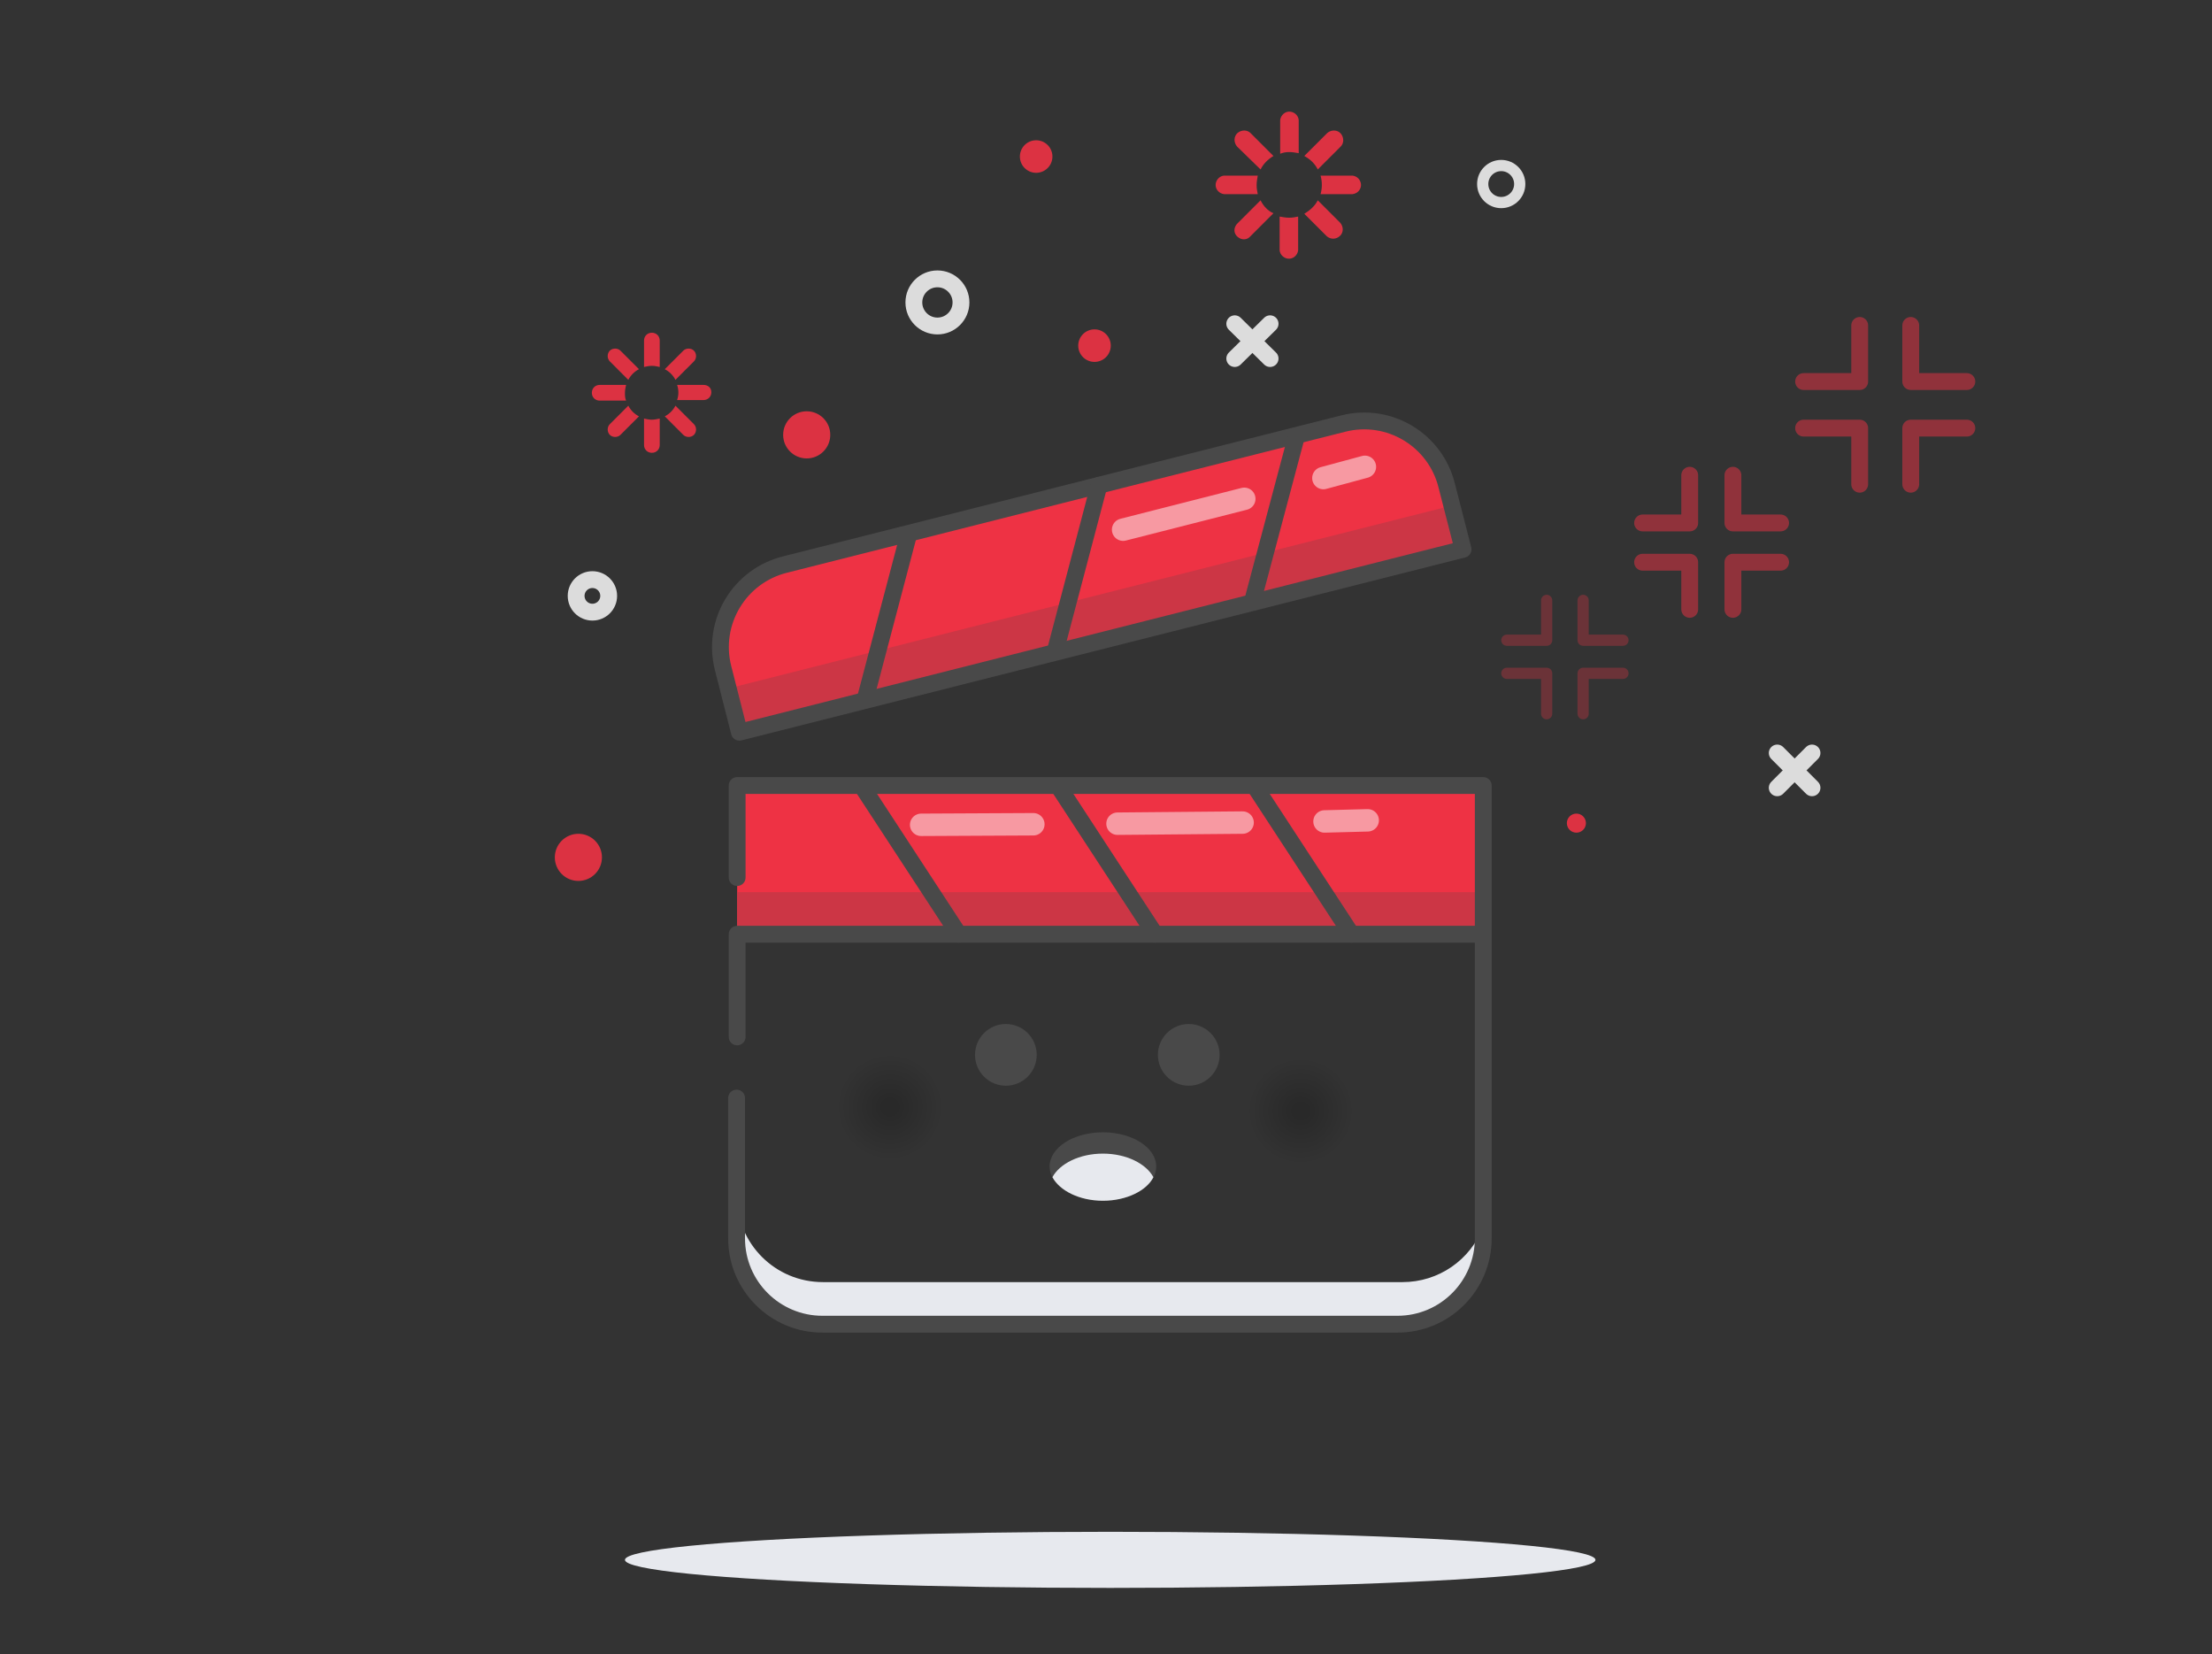 <?xml version="1.0" encoding="utf-8"?>
<!-- Generator: Adobe Illustrator 21.1.0, SVG Export Plug-In . SVG Version: 6.00 Build 0)  -->
<svg version="1.1" id="Layer_1" xmlns="http://www.w3.org/2000/svg" xmlns:xlink="http://www.w3.org/1999/xlink" x="0px" y="0px"
	 viewBox="0 0 394.3 294.8" style="enable-background:new 0 0 394.3 294.8;" xml:space="preserve">
<rect x="0" y="0" width="394.3" height="294.8" fill="#333333" stroke="none"/>
<style type="text/css">
	.st0{fill:#E7E9EE;}
	.st1{fill:#EE3244;}
	.st2{fill:#CC3645;}
	.st3{fill:none;stroke:#494949;stroke-width:3;stroke-linecap:round;stroke-linejoin:round;}
	.st4{fill:#494949;}
	.st5{opacity:0.2;}
	.st6{fill:url(#SVGID_1_);}
	.st7{fill:url(#SVGID_2_);}
	.st8{opacity:0.5;}
	.st9{fill:none;stroke:#EE3244;stroke-width:3;stroke-linecap:round;stroke-linejoin:round;}
	.st10{opacity:0.3;}
	.st11{fill:none;stroke:#EE3244;stroke-width:2;stroke-linecap:round;stroke-linejoin:round;}
	.st12{opacity:0.9;}
	.st13{fill:none;stroke:#DCDCDC;stroke-width:3;stroke-miterlimit:10;}
	.st14{fill:none;stroke:#DCDCDC;stroke-width:2;stroke-miterlimit:10;}
	.st15{fill:none;stroke:#DCDCDC;stroke-width:3;stroke-linecap:round;stroke-linejoin:round;}
	.st16{fill:none;stroke:#FFFFFF;stroke-width:4;stroke-linecap:round;stroke-linejoin:round;}
	.st17{fill:none;}
</style>
<title>no-movies</title>
<path class="st0" d="M250,228.5H146.7c-8.5,0-15.3-6.8-15.4-15.3v10.5c0,8.4,6.8,12.3,15.3,12.3h102.5c8.4,0,15.3-3.8,15.3-12.3
	v-5.1C262.1,224.6,256.4,228.5,250,228.5z"/>
<rect x="131.4" y="140" class="st1" width="133" height="27"/>
<rect x="131.4" y="159" class="st2" width="133" height="8"/>
<path class="st1" d="M260.8,98.1l-128.6,32.5l0,0l-2.9-11.5c-2.1-8.2,2.9-16.5,11.1-18.6l0,0l98.9-25c8.2-2.1,16.5,2.9,18.6,11.1
	c0,0,0,0,0,0L260.8,98.1L260.8,98.1L260.8,98.1z"/>
<path class="st2" d="M258.8,90.1l-128.6,32.5l-1-3.9c0,0.1,0,0.2,0.1,0.4l2.9,11.5l128.6-32.5L258.8,90.1z"/>
<path class="st3" d="M131.4,156.4V140h133v80.7c0,8.4-6.8,15.3-15.3,15.3h0H146.6c-8.4,0-15.3-6.8-15.3-15.3v-25"/>
<line class="st3" x1="131.4" y1="184.8" x2="131.4" y2="166.5"/>
<path class="st3" d="M260.8,97.9l-129,32.6l0,0l-2.9-11.4c-2.1-8.2,2.9-16.5,11.1-18.5l99.4-25.1c8.2-2.1,16.5,2.9,18.5,11.1
	c0,0,0,0,0,0L260.8,97.9L260.8,97.9z"/>
<line class="st3" x1="223.9" y1="140.5" x2="240.9" y2="166.5"/>
<line class="st3" x1="188.9" y1="140.5" x2="205.9" y2="166.5"/>
<line class="st3" x1="188.2" y1="115.7" x2="195.9" y2="86.5"/>
<line class="st3" x1="154.2" y1="124.7" x2="161.9" y2="95.5"/>
<line class="st3" x1="223.5" y1="106.3" x2="230.9" y2="78.5"/>
<line class="st3" x1="153.9" y1="140.5" x2="170.9" y2="166.5"/>
<line class="st3" x1="263.9" y1="166.5" x2="131.9" y2="166.5"/>
<circle class="st4" cx="179.3" cy="188" r="5.5"/>
<circle class="st4" cx="211.9" cy="188" r="5.5"/>
<ellipse class="st4" cx="196.6" cy="207.9" rx="9.5" ry="6.1"/>
<path class="st0" d="M187.6,209.8c1.3,2.4,4.8,4.2,9,4.2s7.8-1.8,9-4.2c-1.3-2.4-4.8-4.2-9-4.2S188.9,207.4,187.6,209.8z"/>
<g class="st5">
	
		<radialGradient id="SVGID_1_" cx="231.85" cy="98" r="9.49" gradientTransform="matrix(1 0 0 -1 0 296)" gradientUnits="userSpaceOnUse">
		<stop  offset="0.12" style="stop-color:#000000"/>
		<stop  offset="1" style="stop-color:#000000;stop-opacity:0"/>
	</radialGradient>
	<circle class="st6" cx="231.9" cy="198" r="9.5"/>
	
		<radialGradient id="SVGID_2_" cx="158.63" cy="98.7" r="9.49" gradientTransform="matrix(1 0 0 -1 0 296)" gradientUnits="userSpaceOnUse">
		<stop  offset="0.12" style="stop-color:#000000"/>
		<stop  offset="1" style="stop-color:#000000;stop-opacity:0"/>
	</radialGradient>
	<circle class="st7" cx="158.6" cy="197.3" r="9.5"/>
</g>
<ellipse class="st0" cx="197.9" cy="278" rx="86.5" ry="5"/>
<g class="st8">
	<polyline class="st9" points="350.6,68 340.6,68 340.6,58 	"/>
	<polyline class="st9" points="331.5,58 331.5,68 321.5,68 	"/>
	<polyline class="st9" points="350.6,76.3 340.6,76.3 340.6,86.3 	"/>
	<polyline class="st9" points="331.5,86.3 331.5,76.3 321.5,76.3 	"/>
</g>
<g class="st8">
	<polyline class="st9" points="317.4,93.2 308.9,93.2 308.9,84.7 	"/>
	<polyline class="st9" points="301.2,84.7 301.2,93.2 292.8,93.2 	"/>
	<polyline class="st9" points="317.4,100.2 308.9,100.2 308.9,108.6 	"/>
	<polyline class="st9" points="301.2,108.6 301.2,100.2 292.8,100.2 	"/>
</g>
<g class="st10">
	<polyline class="st11" points="289.3,114.1 282.2,114.1 282.2,107 	"/>
	<polyline class="st11" points="275.7,107 275.7,114.1 268.6,114.1 	"/>
	<polyline class="st11" points="289.3,120 282.2,120 282.2,127.2 	"/>
	<polyline class="st11" points="275.7,127.2 275.7,120 268.6,120 	"/>
</g>
<g class="st12">
	<circle class="st1" cx="103.1" cy="152.8" r="4.2"/>
	<circle class="st1" cx="281" cy="146.7" r="1.7"/>
	<circle class="st1" cx="195.1" cy="61.6" r="2.9"/>
	<circle class="st1" cx="184.7" cy="27.9" r="2.9"/>
	<circle class="st1" cx="143.8" cy="77.5" r="4.2"/>
	<path class="st1" d="M224,33c0-0.6,0.1-1.1,0.2-1.7h-5.7c-0.9-0.1-1.7,0.6-1.8,1.5c-0.1,0.9,0.6,1.7,1.5,1.8c0.1,0,0.2,0,0.3,0h5.7
		C224.1,34.1,224,33.6,224,33z"/>
	<path class="st1" d="M229.8,27.1c0.6,0,1.1,0.1,1.7,0.2v-5.6c0.1-0.9-0.6-1.7-1.5-1.8c-0.9-0.1-1.7,0.6-1.8,1.5c0,0.1,0,0.2,0,0.3
		v5.7C228.7,27.2,229.2,27.1,229.8,27.1z"/>
	<path class="st1" d="M234.9,30.2l4-4c0.7-0.6,0.7-1.7,0.1-2.4c-0.6-0.7-1.7-0.7-2.4-0.1c0,0-0.1,0.1-0.1,0.1l-4,4
		C233.6,28.4,234.4,29.2,234.9,30.2z"/>
	<path class="st1" d="M224.7,30.2c0.5-1,1.3-1.8,2.3-2.4l-4-4c-0.6-0.7-1.7-0.7-2.4-0.1c-0.7,0.6-0.7,1.7-0.1,2.4
		c0,0,0.1,0.1,0.1,0.1L224.7,30.2z"/>
	<path class="st1" d="M234.9,35.7c-0.5,1-1.4,1.8-2.4,2.4l4,4c0.7,0.6,1.7,0.6,2.4-0.1c0.6-0.6,0.6-1.6,0-2.3L234.9,35.7z"/>
	<path class="st1" d="M241.1,31.3h-5.7c0.3,1.1,0.3,2.2,0,3.3h5.7c0.9-0.1,1.6-0.9,1.5-1.8C242.5,32,241.9,31.4,241.1,31.3z"/>
	<path class="st1" d="M229.8,38.8c-0.6,0-1.1-0.1-1.7-0.2v5.7c-0.1,0.9,0.6,1.7,1.5,1.8c0.9,0.1,1.7-0.6,1.8-1.5c0-0.1,0-0.2,0-0.3
		v-5.7C230.9,38.7,230.4,38.8,229.8,38.8z"/>
	<path class="st1" d="M224.7,35.7l-4,4c-0.7,0.6-0.9,1.6-0.3,2.3c0.6,0.7,1.6,0.9,2.3,0.3c0.1-0.1,0.2-0.2,0.3-0.3l4-4
		C226,37.6,225.2,36.7,224.7,35.7z"/>
	<path class="st1" d="M111.4,70c0-0.5,0.1-0.9,0.2-1.4h-4.7c-0.8,0-1.4,0.6-1.4,1.4c0,0.8,0.6,1.4,1.4,1.4h4.7
		C111.4,70.9,111.4,70.5,111.4,70z"/>
	<path class="st1" d="M116.2,65.2c0.5,0,0.9,0.1,1.4,0.2v-4.7c0-0.8-0.6-1.4-1.4-1.4c-0.8,0-1.4,0.6-1.4,1.4v4.7
		C115.3,65.3,115.7,65.2,116.2,65.2z"/>
	<path class="st1" d="M120.4,67.7l3.3-3.3c0.5-0.5,0.5-1.4,0-1.9c-0.5-0.5-1.4-0.5-1.9,0l0,0l-3.3,3.3
		C119.3,66.2,120,66.9,120.4,67.7z"/>
	<path class="st1" d="M112,67.7c0.4-0.8,1.1-1.5,1.9-1.9l-3.3-3.3c-0.5-0.5-1.4-0.5-1.9,0s-0.5,1.4,0,1.9L112,67.7z"/>
	<path class="st1" d="M120.4,72.3c-0.4,0.8-1.1,1.5-1.9,1.9l3.3,3.3c0.5,0.5,1.4,0.5,1.9,0s0.5-1.4,0-1.9L120.4,72.3z"/>
	<path class="st1" d="M125.4,68.6h-4.7c0.3,0.9,0.3,1.8,0,2.7h4.7c0.8,0,1.4-0.6,1.4-1.4S126.2,68.6,125.4,68.6
		C125.4,68.6,125.4,68.6,125.4,68.6z"/>
	<path class="st1" d="M116.2,74.8c-0.5,0-0.9-0.1-1.4-0.2v4.7c0,0.8,0.6,1.4,1.4,1.4c0.8,0,1.4-0.6,1.4-1.4v-4.7
		C117.1,74.7,116.6,74.8,116.2,74.8z"/>
	<path class="st1" d="M112,72.3l-3.3,3.3c-0.5,0.5-0.5,1.4,0,1.9s1.4,0.5,1.9,0l3.3-3.3C113.1,73.8,112.4,73.1,112,72.3z"/>
</g>
<circle class="st13" cx="105.6" cy="106.2" r="2.9"/>
<circle class="st14" cx="267.6" cy="32.8" r="3.3"/>
<circle class="st13" cx="167.1" cy="53.9" r="4.2"/>
<line class="st15" x1="316.8" y1="134.2" x2="323" y2="140.4"/>
<line class="st15" x1="316.8" y1="140.4" x2="323" y2="134.2"/>
<line class="st15" x1="220.1" y1="57.7" x2="226.4" y2="63.9"/>
<line class="st15" x1="220.1" y1="63.9" x2="226.4" y2="57.7"/>
<g class="st8">
	<line class="st16" x1="235.9" y1="85.2" x2="243.3" y2="83.2"/>
	<line class="st16" x1="200.2" y1="94.4" x2="221.8" y2="88.9"/>
</g>
<g class="st8">
	<line class="st16" x1="236.1" y1="146.4" x2="243.8" y2="146.2"/>
	<line class="st16" x1="199.2" y1="146.8" x2="221.5" y2="146.6"/>
	<line class="st16" x1="164.2" y1="147" x2="184.2" y2="146.9"/>
</g>
<rect class="st17" width="394.3" height="294.8"/>
</svg>
